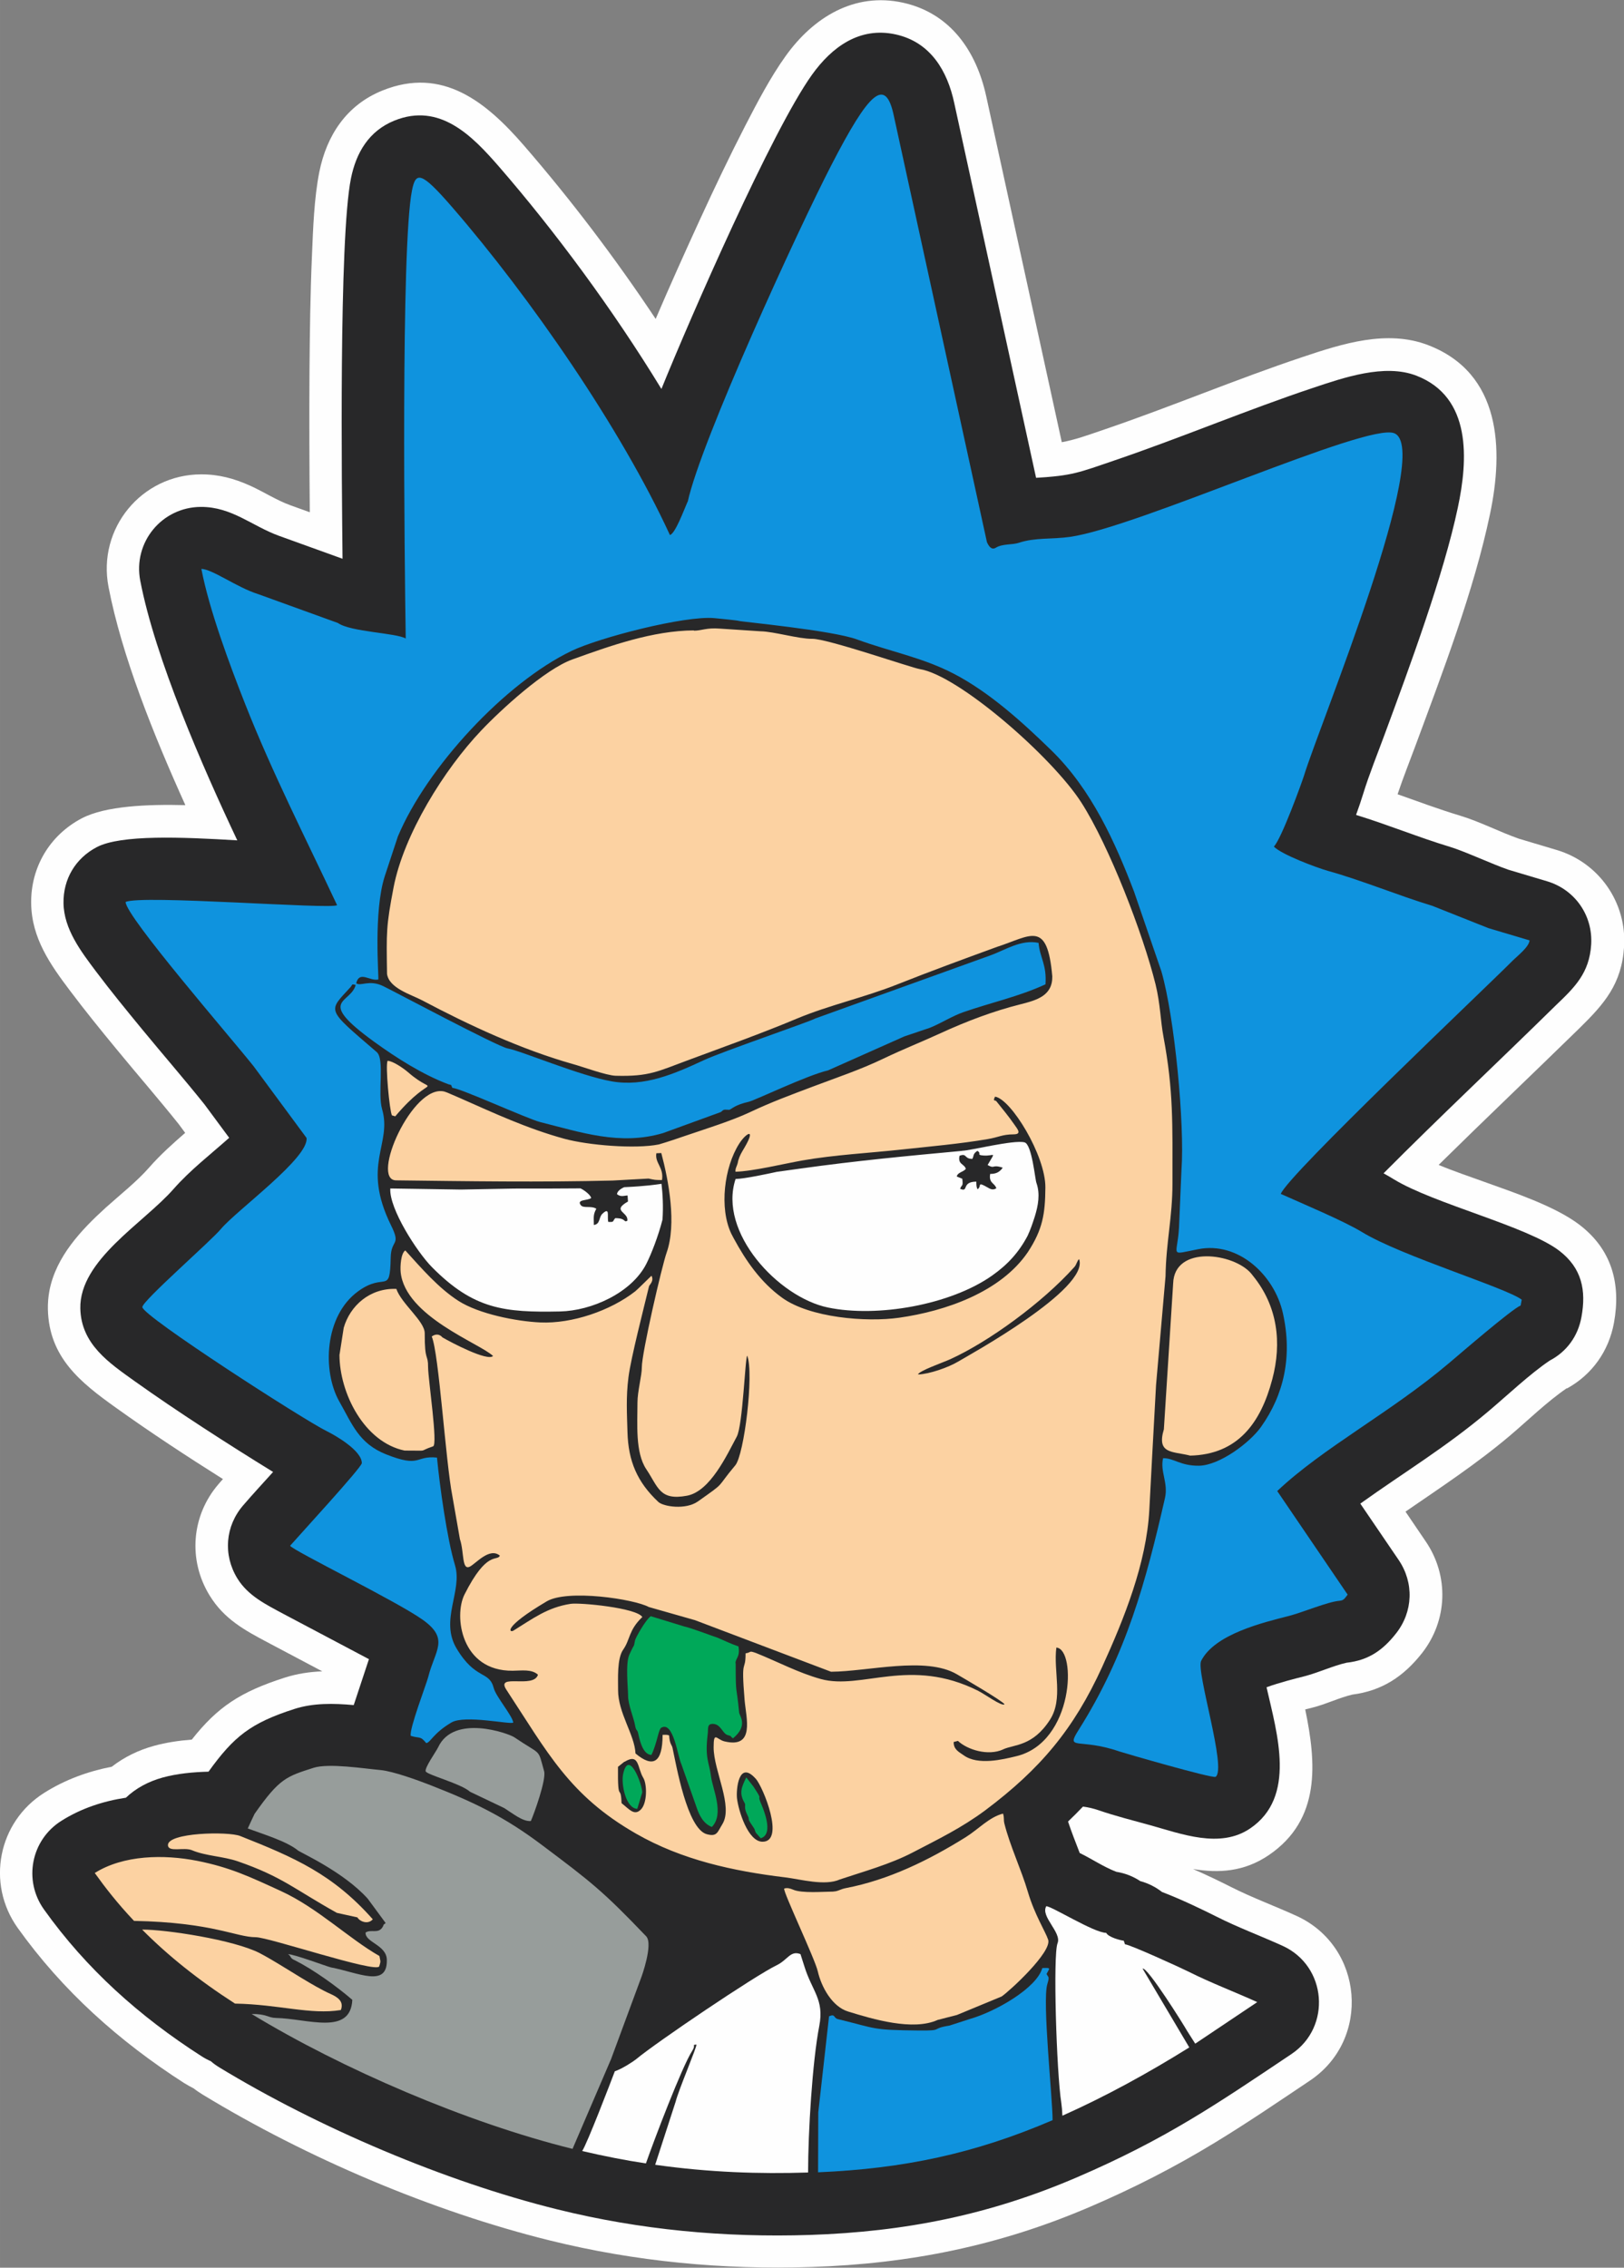 <?xml version="1.0" encoding="UTF-8"?>
<!DOCTYPE svg PUBLIC "-//W3C//DTD SVG 1.1//EN" "http://www.w3.org/Graphics/SVG/1.1/DTD/svg11.dtd">
<!-- Creator: CorelDRAW 2020 (64 Bit) -->
<svg xmlns="http://www.w3.org/2000/svg" xml:space="preserve" width="32.028mm" height="44.705mm" version="1.1" style="shape-rendering:geometricPrecision; text-rendering:geometricPrecision; image-rendering:optimizeQuality; fill-rule:evenodd; clip-rule:evenodd"
viewBox="0 0 164.19 229.18"
 xmlns:xlink="http://www.w3.org/1999/xlink"
 xmlns:xodm="http://www.corel.com/coreldraw/odm/2003">
 <rect x="0" y="0" width="164.19" height="229.18" fill="#808080" stroke="none"/>
 <defs>
  <style type="text/css">
   <![CDATA[
    .fil0 {fill:#FEFEFE}
    .fil1 {fill:#282829}
    .fil6 {fill:#00A859}
    .fil2 {fill:#0F93DE}
    .fil5 {fill:#979D9B}
    .fil4 {fill:#FCD2A2}
    .fil3 {fill:#FEFEFE}
   ]]>
  </style>
 </defs>
 <g id="Camada_x0020_1">
  <g id="_2420293502576">
   <path class="fil0" d="M158.4 140.3c-2,1.37 -3.88,3.21 -5.73,4.78 -3.37,2.85 -6.98,5.22 -10.57,7.69l2.05 3.02c2.37,3.48 2.21,7.99 -0.39,11.29 -1.86,2.36 -4.05,3.8 -7.03,4.18 -1.33,0.31 -2.68,0.98 -4.05,1.32 -0.24,0.06 -0.48,0.12 -0.72,0.18 1.12,5.39 1.61,11.13 -3.69,14.73 -2.5,1.69 -5.06,1.83 -7.65,1.4 1.31,0.57 2.6,1.19 3.87,1.83 2.14,1.08 4.41,1.91 6.6,2.91 6.78,3.1 7.55,12.49 1.35,16.64 -3.16,2.12 -6.31,4.26 -9.56,6.24 -4.1,2.5 -8.27,4.63 -12.68,6.52 -9.16,3.93 -18.24,5.76 -28.18,6.08 -8.9,0.29 -17.76,-0.54 -26.42,-2.68 -11.91,-2.94 -24.64,-8.37 -35.12,-14.75 -0.31,-0.19 -0.61,-0.39 -0.9,-0.62 -0.33,-0.17 -0.66,-0.35 -0.98,-0.55 -6.57,-4.22 -12.27,-9.31 -16.82,-15.68 -3.2,-4.49 -1.97,-10.71 2.69,-13.64 2.09,-1.32 4.41,-2.17 6.83,-2.64 1.26,-0.98 2.73,-1.69 4.27,-2.11 1.24,-0.34 2.53,-0.53 3.82,-0.63 2.61,-3.31 4.93,-4.83 9.39,-6.26 1.25,-0.4 2.52,-0.59 3.8,-0.64l-5.44 -2.88c-2.4,-1.27 -4.48,-2.39 -5.95,-4.79 -2.2,-3.58 -1.84,-8.08 0.91,-11.26 0.15,-0.17 0.29,-0.34 0.44,-0.5 -3.67,-2.31 -7.31,-4.7 -10.82,-7.21 -3.6,-2.57 -6.77,-5.09 -6.88,-9.96 -0.01,-0.63 0.04,-1.27 0.16,-1.89 0.67,-3.43 3.2,-6.11 5.7,-8.38 1.43,-1.29 3.13,-2.62 4.39,-4.06 1.12,-1.28 2.37,-2.39 3.63,-3.49l-0.65 -0.88c-2.04,-2.55 -4.19,-5.02 -6.26,-7.54 -1.61,-1.95 -3.2,-3.91 -4.72,-5.93 -2.01,-2.66 -3.88,-5.32 -3.94,-8.81 -0.06,-3.68 1.88,-6.94 5.14,-8.64 2.39,-1.24 6.63,-1.42 10.45,-1.32 -3.19,-7.05 -6.43,-15.09 -7.77,-22.06 -1.14,-5.9 3.34,-11.35 9.35,-11.37 1.77,-0.01 3.37,0.42 4.98,1.15 1.35,0.61 2.67,1.47 4.05,1.97l1.97 0.71c-0.04,-4.72 -0.06,-9.45 -0.03,-14.17 0.03,-3.92 0.08,-7.86 0.25,-11.78 0.11,-2.67 0.22,-5.81 0.74,-8.42 0.74,-3.72 2.76,-6.79 6.38,-8.25 6.1,-2.47 10.53,1.2 14.29,5.53 4.77,5.5 9.27,11.43 13.34,17.55 1.44,-3.36 2.94,-6.7 4.46,-10.01 1.47,-3.2 2.99,-6.39 4.6,-9.52 1.21,-2.34 2.55,-4.91 4.09,-7.05 2.79,-3.89 6.93,-6.46 11.85,-5.38 4.8,1.06 7.42,4.89 8.42,9.46l7.64 34.96c1.36,-0.25 2.45,-0.65 4.35,-1.3 6.72,-2.29 13.26,-5.06 20,-7.31 4,-1.34 8.53,-2.8 12.69,-1.2 7.38,2.84 7.64,10.5 6.25,17.09 -1.62,7.71 -4.77,15.92 -7.51,23.33 -0.61,1.65 -1.27,3.29 -1.83,4.97 2.1,0.74 4.18,1.52 6.31,2.16 2.02,0.61 3.96,1.63 5.95,2.33l3.82 1.14c4.28,1.27 7.1,5.31 6.82,9.77 -0.24,3.78 -1.99,5.77 -4.54,8.27 -4.72,4.61 -9.51,9.16 -14.21,13.79 1.56,0.65 3.23,1.21 4.61,1.71 2.94,1.06 7.17,2.46 9.63,4.34 3.27,2.5 4.2,5.95 3.49,9.89 -0.52,2.87 -2.21,5.25 -4.75,6.65z"/>
   <path class="fil1" d="M35.77 172.3l1.53 -4.62 -8.62 -4.56c-1.76,-0.95 -3.6,-1.83 -4.69,-3.61 -1.45,-2.37 -1.22,-5.28 0.6,-7.38 0.98,-1.14 2.01,-2.25 3.02,-3.37 -4.5,-2.77 -9.73,-6.13 -13.99,-9.17 -2.57,-1.84 -5.42,-3.73 -5.5,-7.35 -0.1,-4.9 6.38,-8.61 9.43,-12.08 1.67,-1.9 3.71,-3.47 5.62,-5.17l-2.5 -3.38c-2.06,-2.57 -4.24,-5.08 -6.33,-7.62 -1.57,-1.91 -3.15,-3.84 -4.64,-5.82 -1.51,-2.01 -3.24,-4.27 -3.28,-6.89 -0.04,-2.44 1.21,-4.54 3.37,-5.67 2.44,-1.27 8.56,-1.02 14.2,-0.68 -3.5,-7.4 -8.3,-18.38 -9.81,-26.24 -0.75,-3.88 2.18,-7.44 6.13,-7.46 3.13,-0.01 5.16,1.93 7.89,2.92l6.43 2.32c-0.07,-7.46 -0.38,-32.28 0.85,-38.43 0.52,-2.59 1.8,-4.8 4.39,-5.85 4.6,-1.86 7.88,1.55 10.57,4.64 5.63,6.49 11.52,14.43 16.43,22.48 2.98,-7.34 11.19,-26.12 15.22,-31.75 1.99,-2.78 4.8,-4.89 8.47,-4.08 3.53,0.78 5.23,3.7 5.92,6.95l8.27 37.86c3.68,-0.22 4.27,-0.51 7.99,-1.78 6.69,-2.28 13.3,-5.07 19.98,-7.3 3.11,-1.04 7.26,-2.48 10.46,-1.25 5.65,2.17 5.23,8.54 4.21,13.34 -1.43,6.79 -4.9,16.16 -7.38,22.87 -0.73,1.99 -1.58,4.07 -2.2,6.09 -0.18,0.58 -0.42,1.31 -0.71,2.1 3.2,0.98 6.3,2.26 9.51,3.23 1.43,0.43 4.32,1.77 5.9,2.31l3.89 1.16c2.83,0.84 4.66,3.46 4.47,6.41 -0.18,2.89 -1.7,4.34 -3.56,6.12 -5.79,5.69 -11.72,11.25 -17.43,16.99 0.36,0.2 0.71,0.4 1.05,0.61 4.05,2.47 13.47,4.74 16.71,7.21 2.3,1.76 2.74,4.02 2.25,6.69 -0.35,1.96 -1.5,3.52 -3.22,4.42 -1.99,1.34 -4.28,3.51 -6.14,5.08 -4.34,3.67 -8.53,6.17 -13,9.37l3.88 5.7c1.56,2.3 1.46,5.22 -0.26,7.41 -1.34,1.71 -2.8,2.73 -5.01,2.97 -1.35,0.3 -2.89,1.02 -4.3,1.38 -0.76,0.19 -2.48,0.62 -3.79,1.1 1.08,4.74 3.03,11.09 -1.66,14.27 -3.05,2.07 -6.96,0.54 -10.11,-0.33 -1.69,-0.47 -3.56,-0.94 -5.21,-1.51 -0.53,-0.18 -1.03,-0.3 -1.58,-0.37 -0.48,0.51 -0.99,1.01 -1.51,1.51 0.35,1.06 0.77,2.11 1.18,3.18 1.24,0.6 2.38,1.39 3.7,1.9 0.88,0.14 1.7,0.46 2.42,0.94 0.81,0.22 1.55,0.59 2.2,1.1 2.05,0.78 4.23,1.85 5.49,2.48 2.17,1.1 4.5,1.96 6.72,2.97 4.46,2.04 4.95,8.19 0.89,10.92 -7.58,5.08 -12.73,8.61 -21.71,12.47 -8.84,3.8 -17.39,5.5 -26.99,5.82 -8.64,0.28 -17.15,-0.51 -25.52,-2.58 -11.37,-2.81 -24.2,-8.28 -34.2,-14.36 -0.31,-0.19 -0.59,-0.39 -0.85,-0.62 -0.32,-0.14 -0.64,-0.31 -0.95,-0.51 -6.25,-4.01 -11.62,-8.8 -15.92,-14.83 -2.1,-2.95 -1.3,-7.02 1.76,-8.95 1.98,-1.25 4.21,-1.99 6.53,-2.34 0.99,-0.95 2.28,-1.64 3.69,-2.03 1.48,-0.41 3.12,-0.56 4.66,-0.6 2.56,-3.55 4.24,-4.91 8.69,-6.34 1.9,-0.61 3.95,-0.57 5.97,-0.39z"/>
   <path class="fil2" d="M69.51 50.72c-0.38,0.86 -1.24,3.21 -1.78,3.35 -4.97,-10.8 -14.13,-24.04 -22.02,-33.14 -3.14,-3.62 -3.68,-3.62 -4.06,-1.67 -1.13,5.66 -0.75,37.58 -0.63,45.27 -0.97,-0.57 -5.58,-0.66 -6.86,-1.57l-8.07 -2.92c-2.12,-0.66 -4.67,-2.55 -5.73,-2.54 0.79,4.12 2.85,9.66 4.43,13.66 2.76,6.99 6.09,13.5 9.29,20.32 -0.58,0.45 -19.9,-1.08 -21.38,-0.32 0.02,1.46 10.49,13.52 12.95,16.61l5.34 7.23c0.28,2 -7.08,7.32 -8.66,9.21 -1.01,1.22 -7.95,7.27 -7.94,7.89 0.02,0.9 16.3,11.39 18.65,12.54 0.8,0.39 3.55,1.95 3.54,3.23 -0.01,0.43 -6.31,7.27 -7.25,8.35 0.31,0.5 10.73,5.58 13.38,7.46 2.78,1.96 1.26,3.1 0.59,5.78 -0.17,0.69 -1.96,5.34 -1.77,5.97 0.89,0.29 0.94,-0.04 1.56,0.73 0.43,-0.04 0.7,-0.99 2.55,-2.08 1.37,-0.8 5.98,0.24 6.25,0.01 -0.07,-0.67 -1.75,-2.63 -1.97,-3.48 -0.47,-1.82 -1.82,-0.77 -3.76,-4.01 -1.72,-2.87 0.63,-5.82 -0.16,-8.42 -0.8,-2.63 -1.55,-8.02 -1.82,-10.87 -2.25,-0.23 -1.6,1.08 -5.15,-0.33 -2.76,-1.1 -3.42,-3.05 -4.72,-5.33 -1.73,-3.04 -1.54,-8.65 1.9,-11.15 2.75,-2 3.21,0.46 3.29,-3.41 0.04,-1.89 1.08,-1.14 0.03,-3.26 -3.02,-6.14 0.14,-8.17 -0.9,-11.73 -0.47,-1.6 0.29,-5.06 -0.55,-5.78 -5.17,-4.44 -4.93,-4.05 -2.65,-6.55 0.24,-0.26 0.06,-0.35 0.53,-0.23 -0.5,1.94 -4.1,1.42 1.86,5.74 2.28,1.65 4.89,3.31 7.51,4.3 0.41,0.11 0.22,0.01 0.41,0.37 0.75,-0 7.62,3.14 8.87,3.45 4.08,1.02 8.07,2.41 12.44,1.11l5.82 -2.12c0.37,-0.33 0.32,-0.23 0.87,-0.23 0.3,-0.12 0.56,-0.49 1.96,-0.81 0.62,-0.14 5.94,-2.7 8.01,-3.17l7.73 -3.44 2.58 -0.87c1.16,-0.47 2.22,-1.17 3.36,-1.57 2.78,-0.97 5.64,-1.58 8.32,-2.82 0.14,-2.02 -0.57,-2.67 -0.7,-4.19 -1.78,-0.37 -3.34,0.72 -4.91,1.28l-17.66 6.36c-0.46,0.29 -9.41,3.35 -11.26,4.21 -2.99,1.39 -6.02,2.72 -9.3,2.15 -3.24,-0.56 -9.18,-3.09 -10.54,-3.33 -1.03,-0.18 -11.87,-5.97 -12.59,-6.3 -1.43,-0.69 -2.28,0.06 -2.73,-0.29 0.33,-1.31 1.38,-0.18 2.24,-0.38 0.06,-0.2 -0.51,-6.86 0.65,-10.44l1.32 -4c2.93,-7 10.86,-15.55 17.57,-18.77 2.79,-1.34 11.43,-3.58 14.42,-3.31 0.23,0.02 2.39,0.23 2.48,0.28 0.15,0.08 9.43,0.94 11.97,1.88 3.26,1.2 6.6,1.81 9.77,3.46 3.64,1.89 6.99,4.95 9.83,7.71 4.12,4 6.51,9.39 8.39,14.3l2.77 8.07c1.35,4.66 2.36,15.53 2.03,20.05l-0.25 5.84c-0.16,2.93 -1.07,2.78 1.93,2.19 4.06,-0.81 7.71,2.61 8.57,6.45 0.98,4.37 0.12,8.23 -2.21,11.51 -1.14,1.61 -4.21,3.89 -6.26,3.92 -1.88,0.03 -2.55,-0.78 -3.64,-0.76 -0.32,1.35 0.54,2.48 0.19,4.03 -1.93,8.44 -3.91,15.81 -8.74,23.45 -1.34,2.12 0.08,0.76 4.1,2.15 0.44,0.15 9.47,2.77 9.76,2.57 1.16,-0.79 -2,-10.67 -1.46,-11.72 1.38,-2.72 6.31,-3.88 8.88,-4.54 1.37,-0.35 3.9,-1.43 5.11,-1.53 0.44,-0.04 0.5,-0.22 0.82,-0.62l-7.12 -10.47c4.63,-4.38 11.49,-7.95 17.37,-12.93 1,-0.84 6.34,-5.46 7.24,-5.82l0.11 -0.59c-1.57,-1.2 -12.18,-4.41 -16.16,-6.84 -1.88,-1.14 -6,-2.86 -8.2,-3.85 0.69,-1.89 20.72,-20.83 23.4,-23.53 0.52,-0.52 1.7,-1.42 1.75,-2.09l-4.16 -1.24 -5.66 -2.25c-3.55,-1.08 -7.18,-2.6 -10.58,-3.54 -1.1,-0.31 -4.67,-1.64 -5.45,-2.45 0.76,-0.76 2.85,-6.53 3.05,-7.18 1.59,-5.18 13.13,-33.05 9.11,-34.6 -2.78,-1.07 -25.89,9.5 -32.77,10.48 -1.74,0.25 -3.56,0.05 -5.18,0.6 -0.67,0.22 -1.64,0.08 -2.31,0.49 -0.44,0.27 -0.71,-0.12 -0.91,-0.56l-9.41 -43.07c-0.84,-4.04 -2.51,-2.42 -6.33,4.99 -3.34,6.46 -13.18,27.87 -14.51,34z"/>
   <path class="fil3" d="M120.24 206.92l-4.72 -7.96c0.45,-0.25 4.21,5.76 4.5,6.29l0.82 1.29 6.27 -4.2c-2.29,-1.04 -4.73,-1.96 -6.95,-3.08 -0.78,-0.39 -5.97,-2.76 -6.42,-2.76 -0.05,-0.12 -0.07,-0.23 -0.13,-0.37 -0.3,-0.02 -1.56,-0.35 -1.77,-0.79 -1.21,0.01 -5.54,-2.71 -6.06,-2.69 -0.61,1.04 1.58,2.65 1.14,3.74 -0.47,1.16 -0.11,13 0.38,16.14 0.05,0.34 0.09,0.78 0.11,1.29 4.38,-1.95 8.74,-4.35 12.81,-6.89z"/>
   <path class="fil2" d="M106.42 214.26c0,-2.2 -1.06,-12.03 -0.53,-13.75 0.25,-0.82 0.08,-0.65 -0.08,-1.02 0.3,-0.59 0.51,-0.63 -0.43,-0.59 -0.58,2.04 -4.75,4.41 -7.31,5.14l-2.07 0.67c-2.05,0.33 -0.49,0.52 -3.08,0.5 -4.84,-0.05 -4.19,-0.17 -8.2,-1.15 -0.49,-0.12 -0.23,-0.57 -0.9,-0.29l-1.09 9.71 -0.02 6.06c8.63,-0.37 15.82,-1.88 23.71,-5.27z"/>
   <path class="fil3" d="M65.3 218.65c0.8,-2.29 3.64,-9.77 4.68,-11.38 0.42,-0.64 -0.09,-0.59 0.43,-0.64 0.07,0.2 -1.81,4.6 -2.1,5.77l-2.07 6.38c5.45,0.77 10.55,0.94 15.46,0.78 0,-4.07 0.43,-11.19 1.13,-14.81 0.52,-2.7 -0.73,-3.49 -1.52,-6.07l-0.38 -1.19c-1.02,-0.4 -1.29,0.58 -2.4,1.12 -2.21,1.06 -12.21,7.82 -14.23,9.51 -0.27,0.22 -1.43,0.98 -2.14,1.21 -0.45,1.19 -2.8,7.31 -3.3,8.06 2.23,0.52 4.37,0.94 6.43,1.25z"/>
   <path class="fil4" d="M84.27 191.17c-0.97,0 -3.2,0.2 -4.1,-0.2 -0.26,-0.11 -0.6,-0.22 -0.89,-0.1 -0.1,0.36 3.12,7.11 3.4,8.36 0.36,1.57 1.44,3.56 3.06,4.06 2.49,0.77 6.56,1.99 9.06,0.85l1.95 -0.5 4.52 -1.87c0.83,-0.57 5.11,-4.51 4.7,-5.74 -0.28,-0.84 -1.36,-2.5 -2.05,-4.83 -0.66,-2.25 -1.82,-4.67 -2.38,-6.93 -0.09,-0.37 0.01,-0.52 -0.13,-0.98 -1.38,0.34 -2.52,1.6 -3.77,2.38 -3.72,2.32 -7.79,4.32 -12.13,5.15 -0.54,0.1 -0.81,0.34 -1.25,0.34zm-44.65 -78.45l0.34 0.1c3.91,-4.63 4.26,-1.88 1.34,-4.42 -0.59,-0.51 -1.62,-1.18 -2.11,-1.19 -0.25,0.43 0.2,5.04 0.43,5.5zm-5.3 24.17c0,3.92 2.52,8.87 6.59,9.71 2.67,-0.01 1.2,0.14 2.88,-0.43 0.49,-0.17 -0.49,-6.68 -0.51,-7.98 0.01,-1.43 -0.35,-0.47 -0.34,-3.45 0,-1.22 -2.34,-2.96 -2.87,-4.48 -2.69,-0.1 -4.68,1.71 -5.32,3.93l-0.42 2.7zm-10.55 65.6c4.45,0.08 7.59,1.15 10.69,0.65 0.34,-0.87 -0.33,-1.31 -1.05,-1.63 -1.66,-0.74 -4.12,-2.38 -6.02,-3.49 -0.41,-0.24 -0.79,-0.45 -1.13,-0.63 -2.6,-1.34 -9.46,-2.39 -11.89,-2.38 2.6,2.62 5.65,5.07 9.39,7.48zm-10.24 -8.36c7.96,0.15 10.34,1.65 12.33,1.65 1.31,0 12.11,3.64 12.48,2.95 0.2,-0.62 0.1,-0.51 0.02,-1.05 -3.11,-1.77 -6.25,-4.87 -9.99,-6.58 -3.12,-1.43 -5.11,-2.38 -8.44,-3.04 -3.35,-0.66 -7.44,-0.6 -10.35,1.23 1.03,1.44 2.3,3.08 3.96,4.83zm22.61 -0.34c0.23,0.39 1.05,0.75 1.55,0.18 -4.05,-4.57 -7.91,-6.24 -13.41,-8.42 -1.22,-0.48 -7.38,-0.35 -7.3,0.94 0.05,0.74 1.62,0.16 2.43,0.5 1.4,0.59 3.15,0.61 4.63,1.12 4.51,1.56 5.76,2.84 10.02,5.21l2.09 0.46zm40.26 -14.04c0.77,0.87 2.99,6.37 0.7,6.38 -1.48,0.01 -2.45,-3.16 -2.59,-4.4 -0.09,-0.85 0.16,-3.91 1.89,-1.97zm-13.25 -1.7c1.51,-0.92 1.27,0.62 1.89,1.63 0.38,0.62 0.42,2.57 -0.27,3.22 -0.65,0.62 -1.14,-0.04 -1.93,-0.67 -0.08,-2.09 -0.4,0.22 -0.36,-3.67l0.65 -0.52zm38.28 -1.26c1.09,-0.5 2.98,-0.28 4.72,-2.98 1.37,-2.12 0.34,-4.9 0.65,-7.3 2.05,0.12 1.81,9.58 -4.06,10.98 -1.33,0.32 -3.88,0.96 -5.33,-0.11 -0.4,-0.29 -1.02,-0.56 -0.99,-1.33l0.43 -0.11c0.93,0.88 3.04,1.56 4.57,0.86zm-2.51 -5.9c-6.92,-3.48 -11.79,-0.07 -15.92,-1.2 -2.26,-0.62 -4.39,-1.76 -6.56,-2.63 -0.79,-0.28 -0.43,-0.06 -1.06,0.03 0,2.04 -0.48,0.18 -0.1,4.71 0.16,1.86 1.07,4.93 -2.03,4.19 -0.8,-0.19 -1.1,-1.09 -1.1,0.6 0,2.38 2.01,5.95 0.88,7.77 -0.5,0.81 -0.53,1.29 -1.57,1.01 -1.99,-0.54 -3.09,-6.99 -3.47,-8.74 -0.07,-0.31 -0.28,-0.34 -0.34,-1.24 -0.21,-0.1 -0.43,-0.06 -0.66,-0.06 0,2.86 -0.99,3.35 -2.74,1.88 -0.08,-1.88 -1.77,-4.1 -1.76,-6.41 0.01,-1.08 -0.13,-3.18 0.52,-4.09 0.72,-1.03 0.53,-1.95 1.93,-3.29 -0.58,-0.93 -6.33,-1.48 -7.26,-1.33 -2.34,0.36 -3.82,1.5 -5.78,2.71 -0.38,0.23 -1.12,-0.3 3.37,-2.96 2.1,-1.25 8.84,-0.24 10.33,0.57l4.67 1.33 13.75 5.21c3.75,-0.02 9.57,-1.59 12.73,0.26 0.62,0.36 4.65,2.71 4.81,3.03 -0.27,0.25 -2.05,-1.07 -2.65,-1.35zm-6.1 -31.98c0.04,-0.35 2.55,-1.22 3.27,-1.55 3.87,-1.76 9.28,-5.69 12.52,-9.3 0.25,-0.27 0.28,-0.65 0.49,-0.81 1.09,3.01 -11.24,9.76 -12.22,10.35 -0.98,0.59 -2.91,1.27 -4.06,1.31zm-18.19 -21.59c-0.09,0.57 -0.31,0.7 -0.27,1.1 1.78,-0.05 4.89,-0.81 6.76,-1.14 3.24,-0.57 6.77,-0.75 10.08,-1.11 2.78,-0.3 5.94,-0.58 8.66,-1.05 1.14,-0.19 1.43,-0.47 2.63,-0.48 0.84,-0.01 0.4,-0.51 0.02,-1.05 -0.54,-0.78 -1.19,-1.56 -1.78,-2.3 -0.13,-0.15 -0.38,0.07 -0.13,-0.46 1.61,0.23 5.12,5.96 5.09,9.19 -0.02,2.66 -0.27,4.23 -1.77,6.52 -2.75,4.05 -8.35,5.97 -13,6.63 -3.34,0.48 -9.06,0 -11.85,-2.02 -2.16,-1.56 -3.65,-3.71 -4.9,-6.02l-0.24 -0.46c-1.22,-2.58 -0.72,-6.69 0.8,-9.08 0.69,-1.09 1.75,-1.68 0.54,0.39 -0.29,0.49 -0.48,0.78 -0.64,1.33zm-4.46 -53.61c-4.19,0.02 -8.51,1.57 -12.29,2.93 -2.79,1 -7.24,5.09 -9.23,7.19 -3.74,3.93 -7.83,10.5 -8.86,15.86 -0.76,3.98 -0.72,4.45 -0.66,8.74 0.21,1.45 2.42,2.07 3.56,2.67 4.67,2.48 10.05,4.97 15.14,6.41 1.1,0.3 3.46,1.18 4.42,1.21 3.41,0.09 4.24,-0.44 7.38,-1.6 3.66,-1.36 7.32,-2.66 10.92,-4.17 3.33,-1.39 6.79,-2.12 10.21,-3.48 3.38,-1.34 6.65,-2.54 10.05,-3.78 3.41,-1.1 5.08,-2.77 5.58,2.99 0.03,1.95 -1.57,2.4 -3.19,2.81 -2.79,0.7 -5.5,1.73 -8.11,2.93 -1.94,0.89 -3.82,1.63 -5.78,2.57 -2.33,1.12 -4.71,1.91 -7.12,2.82 -2.22,0.84 -4.24,1.58 -6.39,2.6 -1.8,0.85 -4.49,1.69 -6.4,2.34 -0.91,0.31 -1.86,0.64 -2.79,0.91 -2.38,0.48 -7.16,0.08 -9.54,-0.57 -3.76,-1.03 -7.07,-2.57 -10.62,-4.14 -0.41,-0.18 -0.82,-0.35 -1.23,-0.53 -0.1,-0.04 -0.18,-0.07 -0.28,-0.1 -3.22,-0.85 -7.53,8.94 -4.9,8.97 7.3,0.09 14.6,0.2 21.9,0.02 0.32,-0.01 3.62,-0.21 3.63,-0.2 0.66,0.14 0.6,0.14 1.36,0.15 0.21,-1.28 -0.74,-1.71 -0.57,-2.71l0.5 -0.02c0.75,2.82 1.56,7.16 0.54,10.06 -0.48,1.35 -2.52,10.17 -2.51,11.61 0.01,0.78 -0.44,2.43 -0.44,3.54 0,2.13 -0.24,5.05 0.89,6.74 1.22,1.82 1.34,3.2 4.12,2.68 2.35,-0.44 4.04,-4.13 5.03,-5.97 0.62,-1.17 0.84,-8.03 1.06,-8.18 0.69,1.84 -0.31,10.01 -1.21,11.08 -2.07,2.46 -0.81,1.55 -3.78,3.65 -1.23,0.87 -3.48,0.53 -4,0.05 -2.13,-2 -3.04,-4.12 -3.12,-7.06 -0.05,-1.85 -0.16,-3.51 0.1,-5.55 0.26,-2.01 1.58,-7.1 2.08,-9.19 0.04,-0.15 0.53,-0.52 0.25,-1.06 -0.05,0.03 -1.37,1.35 -1.64,1.57 -2.52,1.97 -6.4,3.29 -9.6,3.15 -2.44,-0.11 -6.22,-0.86 -8.28,-2.18 -2.01,-1.29 -3.72,-3.28 -5.32,-5.04l-0.05 -0.06c-0.45,0.28 -0.53,1.62 -0.47,2.21 0.47,4.47 8.03,7.19 9.34,8.46 -0.56,0.57 -4.24,-1.37 -5.12,-1.88 -0,-0 -0.41,-0.57 -1.08,-0.09 0.73,1.69 1.39,12.55 2.09,16.15l0.76 4.33c0.44,1.29 0.17,3.19 1,2.78 0.61,-0.3 1.99,-1.99 3.04,-1.11 -0.29,0.62 -1.3,-0.6 -3.58,3.93 -1.09,2.18 -0.35,7.75 4.88,7.7 0.91,-0.01 1.92,-0.18 2.55,0.4 -0.43,1.45 -4.3,-0.18 -3.2,1.51 4.2,6.39 6.37,10.69 13.11,14.55 4.65,2.67 9.85,3.79 15.07,4.42 1.57,0.19 4.03,0.9 5.55,0.21 2.43,-0.81 5.08,-1.54 7.33,-2.71 2.65,-1.38 4.94,-2.48 7.37,-4.28 5.53,-4.15 8.93,-8.17 11.81,-14.48 2.22,-4.87 4.48,-10.48 4.77,-15.86 0.1,-1.83 0.19,-3.66 0.29,-5.49 0.09,-1.65 0.18,-3.29 0.27,-4.94 0.03,-0.55 0.06,-1.1 0.09,-1.65l0.03 -0.55 0.96 -11c0.05,-3.42 0.7,-5.96 0.7,-9.37 -0,-6.07 0.11,-9.36 -0.91,-14.84 -0.31,-1.66 -0.31,-3.28 -0.8,-5.29 -1.26,-5.1 -4.69,-13.99 -7.5,-18.37 -2.96,-4.62 -12.43,-12.87 -16.34,-13.49 -0.83,-0.13 -9.33,-3.08 -10.87,-3.06 -1.36,0.02 -3.88,-0.74 -5.22,-0.76l-4.11 -0.27c-1.38,-0.11 -1.84,0.21 -2.65,0.21zm50.13 83.4c4.85,-0.1 7.17,-3.32 8.33,-7.71 0.99,-3.72 0.53,-7.41 -1.94,-10.45l-0.18 -0.23c-1.74,-2.08 -7.77,-2.92 -7.9,0.98l-0.94 14.75c-0.75,2.51 0.86,2.21 2.63,2.65z"/>
   <path class="fil3" d="M62.38 120.69c0.4,0.31 0.7,0.14 1.07,0.13l0.04 0.61c-1.72,0.97 0.1,1.06 -0.07,1.95 -0.4,0.2 -0.08,-0.27 -1.22,-0.27 -0.3,0.34 -0.07,0.41 -0.7,0.38 -0.15,-0.5 0.22,-1.59 -0.6,-0.82 -0.38,0.36 -0.19,1.04 -0.86,1.13 -0,-0.71 -0.1,-1.02 0.25,-1.64 -0.51,-0.33 -1.29,-0.02 -1.56,-0.35 -0.5,-0.62 0.75,-0.46 1.04,-0.74 -0.06,-0.29 -0.64,-0.76 -1.08,-0.97 -1.98,0.02 -4.33,0.02 -6.72,0.02l-5.38 0.1 -7.13 -0.11c-0.13,2.03 2.71,6.44 4.22,7.96 4.21,4.25 7.29,4.59 12.95,4.47 3.17,-0.07 7.22,-1.87 8.72,-4.82 0.5,-0.99 1.2,-2.78 1.63,-4.46 0.09,-1.34 0.02,-2.58 -0.1,-3.62 -0.33,0.05 -0.72,0.1 -1.25,0.16 -0.6,0.06 -1.39,0.13 -2.52,0.18 -0.41,0.18 -0.69,0.42 -0.73,0.69zm35.92 -3.56c0.19,-0.34 0.03,-0.49 0.51,-0.82 0.5,0.28 -0.17,0.41 0.62,0.47 1.12,0.08 1.28,-0.53 0.42,0.96 0.78,0.44 0.38,-0.1 1.53,0.27 -0.36,0.51 -0.76,0.63 -1.27,0.63 -0.17,0.95 0.48,0.92 0.62,1.45 -0.23,0.15 -0.47,0.16 -0.77,-0.02 -1.3,-0.75 -0.64,-0.19 -1.13,0.12 -0.11,-0.2 -0.12,-0.43 -0.12,-0.77 -1.55,0 -0.73,1.13 -1.64,0.72 0.17,-0.47 0.32,-0.16 0.22,-1.01l-0.56 -0.23c0.1,-0.43 0.63,-0.43 0.92,-0.77 -0.17,-0.54 -0.83,-0.43 -0.64,-1.32 0.76,-0.3 0.46,0.3 1.26,0.31zm-1.03 -0.82c-5.53,0.51 -10.77,1.01 -16.28,1.78 -0.82,0.11 -1.63,0.23 -2.45,0.34 -0.74,0.16 -3.25,0.71 -4.17,0.72 -1.79,5.38 4.32,11.95 9.33,12.99 4.98,1.04 12.4,-0.26 16.61,-3.23 1.56,-1.1 2.69,-2.33 3.58,-4.01 0.3,-0.64 0.51,-1.27 0.73,-1.95 0.34,-1.11 0.56,-2.27 0.17,-3.39 -0.13,-0.25 -0.45,-3.92 -1.21,-4.11 -1.09,-0.28 -5.54,0.85 -6.3,0.85z"/>
   <path class="fil5" d="M53.67 184.04c0.3,-0.67 1.58,-4.18 1.34,-5.04 -0.67,-2.39 -0.19,-1.51 -3.02,-3.43 -0.58,-0.39 -6.11,-2.37 -7.69,1.01 -0.22,0.46 -1.39,2.08 -1.26,2.44 0.13,0.35 3.58,1.24 4.48,2.06l3.46 1.65c0.83,0.52 1.87,1.38 2.68,1.31zm4.22 33.12l3.89 -9.06 3.05 -8.25c0.01,-0.01 1.24,-3.38 0.5,-4.16 -4.37,-4.57 -5.56,-5.49 -10.57,-9.25 -3.78,-2.84 -6.81,-4.29 -11.2,-6.01 -1.3,-0.51 -3.81,-1.42 -5.07,-1.54 -1.66,-0.15 -5.26,-0.72 -6.79,-0.23 -2.74,0.88 -3.44,1.06 -5.96,4.65 -0.01,0.02 -0.64,1.34 -0.69,1.48 1.51,0.57 3.92,1.28 5.07,2.22 0.31,0.25 4.61,2.16 7.06,4.88l1.81 2.46c-0.36,0.27 -0.11,0.1 -0.34,0.45 -0.43,0.65 -1.15,0.15 -1.69,0.51 -0.06,1 2.12,1.24 2.15,2.76 0.06,2.85 -2.87,1.29 -5.66,0.76 -0.31,-0.06 -3.8,-1.37 -4.33,-1.33 0.37,0.21 0.12,0.38 0.73,0.63 1.86,0.94 4.23,2.65 5.77,3.98 -0.18,3.65 -4.55,1.89 -7.73,1.83 -0.82,-0.02 -0.9,-0.41 -2.45,-0.4 9.11,5.54 21.76,10.99 32.44,13.63z"/>
   <path class="fil6" d="M76.44 185.25l0.47 0.53c1.43,-0.43 0.17,-3.17 -0.05,-3.71 -0.31,-0.78 0.33,0.04 -0.69,-1.52l-0.72 -0.92c-0.47,0.97 -0.76,1.58 -0.17,2.58 0.17,0.28 -0.15,0.39 0.31,1.28 0.23,0.43 -0.04,0.27 0.32,0.79 0.58,0.83 0.31,0.57 0.52,0.96zm-11.51 -4.09c0.03,-0.76 -1.36,-4.49 -1.93,-1.87 -0.21,0.97 0.24,3.46 1.43,3.52l0.5 -1.65zm9.43 -13.08c0,-0.49 0.49,-0.63 0.3,-1.69 -0.87,-0.3 -1.25,-0.51 -2.09,-0.87 -0.73,-0.24 -2.79,-1.03 -3.35,-1.13l-3.42 -1.05c-0.52,0.34 -1.54,2.18 -1.59,2.42 -0.22,0.97 0.09,0 -0.58,1.46 -0.41,0.88 -0.13,3.38 -0.13,4.17 -0.01,0.84 0.6,2.32 0.7,2.95 0.11,0.67 0.23,0.38 0.33,0.88 0.23,1.1 0.59,2.1 1.33,2.14 0.56,-1.15 0.72,-2.58 0.98,-2.74 1.25,-0.76 1.68,2.92 2.04,3.65l1.54 4.37c0.25,0.76 0.67,1.66 1.55,2 1.29,-1.32 0.08,-3.83 -0.08,-5.09 -0.19,-1.49 -0.64,-1.8 -0.34,-4.29 0.07,-0.54 -0.09,-1.04 0.51,-1.04 0.82,-0 0.98,0.98 1.5,1.13 0.57,0.17 0.14,0.06 0.55,0.33 1.57,-1.29 0.65,-2.27 0.62,-2.6 -0.28,-2.95 -0.35,-1.54 -0.35,-4.97z"/>
  </g>
 </g>
</svg>
